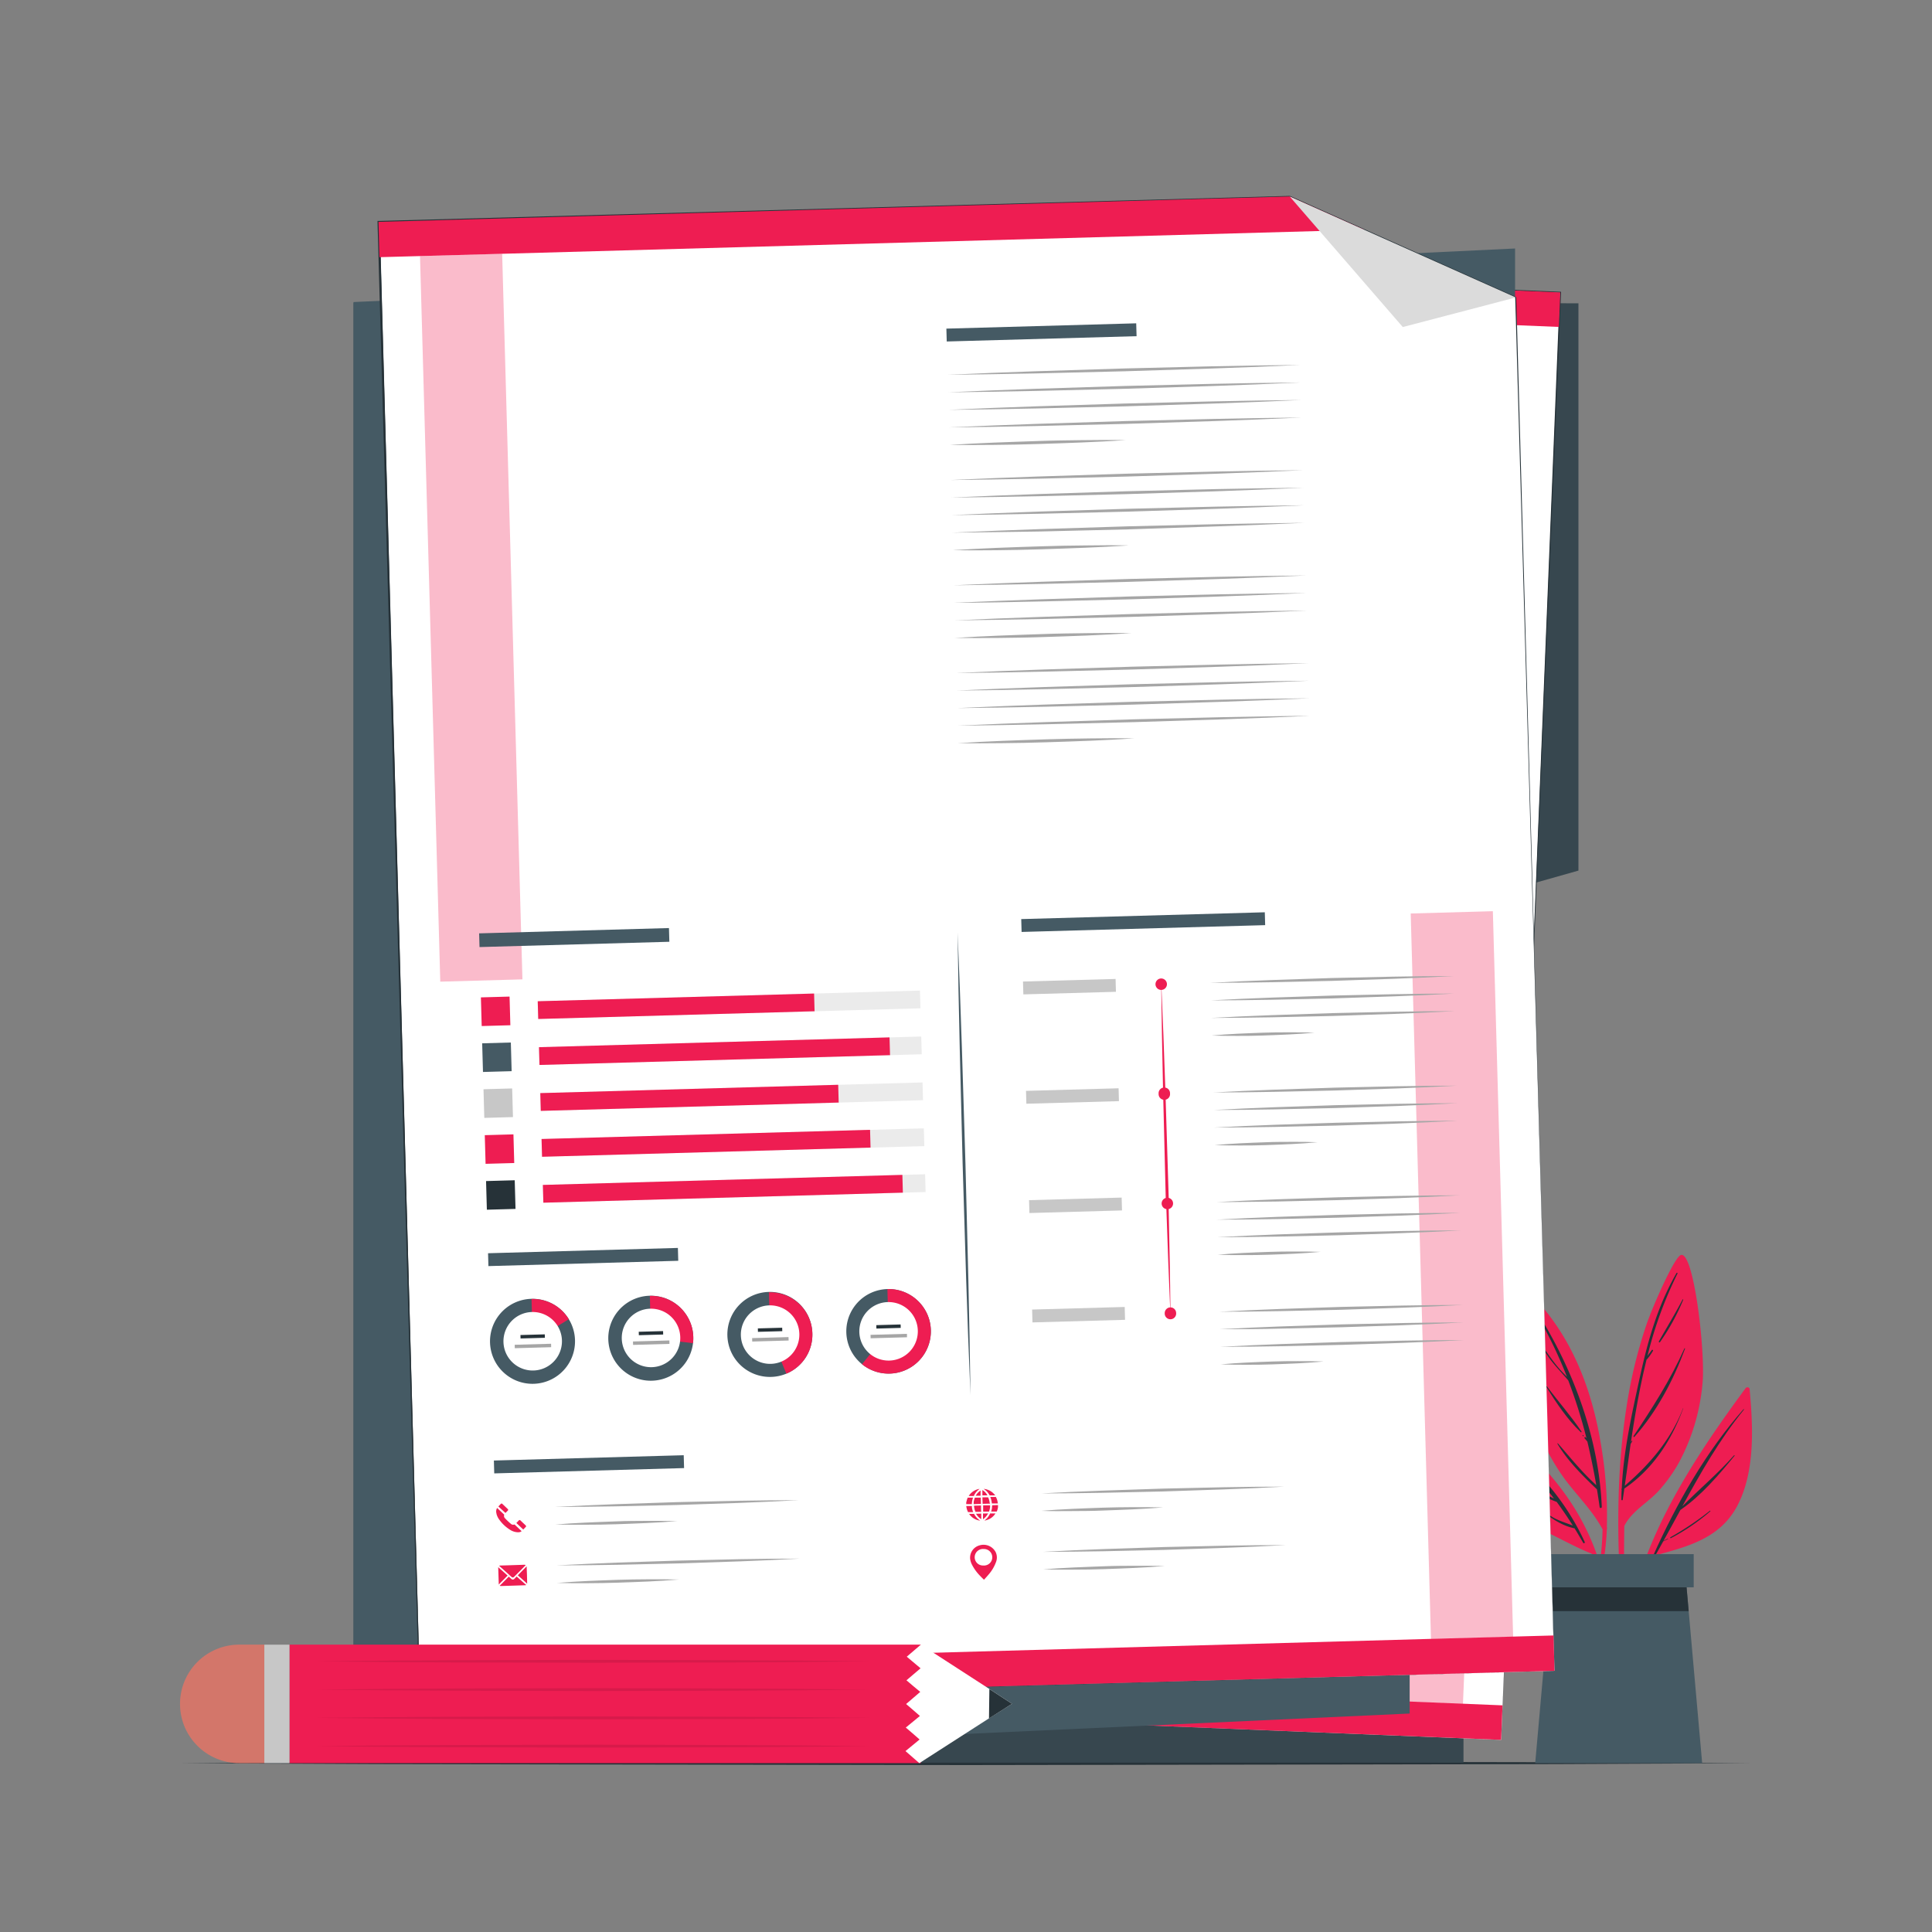 <svg xmlns="http://www.w3.org/2000/svg" viewBox="0 0 500 500"><rect x="0" y="0" width="500" height="500" fill="#808080" stroke="none"/><g id="freepik--Floor--inject-19"><polygon points="46.59 456.31 97.44 456.06 148.29 455.97 250 455.81 351.7 455.97 402.56 456.06 453.41 456.31 402.56 456.55 351.7 456.64 250 456.8 148.29 456.64 97.44 456.55 46.59 456.31" style="fill:#263238"></polygon></g><g id="freepik--Plant--inject-19"><path d="M451.76,359.26c-13.26,18-27.09,38.81-30.46,61.34,0,.34.51.45.58.11a133.79,133.79,0,0,1,5.87-18c8.72-2.39,17.28-4.37,21.86-13,4.67-8.9,4.08-20.5,3.19-30.19C452.74,358.94,452,358.91,451.76,359.26Z" style="fill:#EE1D52"></path><path d="M427.88,402.51c6-13.38,13.61-26.8,23.33-37.8.07-.07.17,0,.11.11-6.37,7.83-11.2,16.36-15.93,25,4.39-4.46,9.21-8.46,13.37-13.18.08-.1.21,0,.13.13-4.13,5-8.64,10.34-14,14-1.45,2.66-2.9,5.34-4.38,8,.36-.21.74-.39,1.11-.57.06,0,.12.07.06.1-.42.21-.82.42-1.24.6-.7,1.27-1.4,2.53-2.11,3.79C428.15,403,427.76,402.79,427.88,402.51Z" style="fill:#263238"></path><path d="M432.31,397.84A78.2,78.2,0,0,0,442.5,391c.08-.07.21,0,.12.13a53.59,53.59,0,0,1-10.16,6.92C432.3,398.18,432.15,397.93,432.31,397.84Z" style="fill:#263238"></path><path d="M419.77,417.25c0,.27.49.27.48,0,.07-7.42,0-14.87.12-22.33,1.9-3.83,6-5.95,8.81-9a39.77,39.77,0,0,0,5.3-7.36A53.07,53.07,0,0,0,440.61,358c.79-7.93-2.22-34.12-5.57-33.21-1.73.47-7.35,13.44-8.84,17.73a123.75,123.75,0,0,0-5.28,21.74C418.21,381.75,418.44,399.68,419.77,417.25Z" style="fill:#EE1D52"></path><path d="M419.71,385.25l0,0c.4-9.39,2.52-18.87,4.5-28,2.13-9.81,4.62-19,9.67-27.79.09-.16.33,0,.25.14a103,103,0,0,0-7.77,21.34c.34-.53.75-1,1.1-1.53.14-.2.46,0,.33.19a14.13,14.13,0,0,1-1.58,2.22.09.09,0,0,1-.07,0c-1.73,7-3,14.18-4.05,21.34l.24-.28c.05-.06.15,0,.11.08-.13.24-.28.48-.43.71-.53,3.63-1,7.26-1.53,10.85,6.46-5.53,12-12,15.09-20.06,0,0,.08,0,.06,0-3.05,8.33-7.85,15.73-15.26,20.78-.13,1-.27,1.93-.41,2.89,0,.21-.34.15-.34,0,0-.86,0-1.71.08-2.57A.19.19,0,0,1,419.71,385.25Z" style="fill:#263238"></path><path d="M422.76,371.65c4.94-7.38,9.55-14.54,13.17-22.69,0-.09.19,0,.16.07-3,8.1-7.31,16.3-13.09,22.81C422.89,372,422.66,371.8,422.76,371.65Z" style="fill:#263238"></path><path d="M429.32,347.14c2.05-3.62,4.21-7.14,6.13-10.83.06-.11.2,0,.16.09a56.8,56.8,0,0,1-6,10.93C429.5,347.51,429.2,347.35,429.32,347.14Z" style="fill:#263238"></path><path d="M428.52,348.72a0,0,0,0,1,0,.06A0,0,0,0,1,428.52,348.72Z" style="fill:#263238"></path><path d="M414.74,395.8A74.67,74.67,0,0,1,413,410.41c.08.53.15,1.06.23,1.6a69.84,69.84,0,0,0,2.62-16.29.52.52,0,0,0,0-.5v0a108.27,108.27,0,0,0-1.64-22.07c-2.3-13.64-7.32-26.72-16.83-36.94a.68.68,0,0,0-1.05.22c-3.83,9.75-2.49,21.39.77,31.13a57.14,57.14,0,0,0,7.54,14.78C407.94,386.91,412.09,390.79,414.74,395.8Z" style="fill:#EE1D52"></path><path d="M398.54,340.76c9,14.62,15.28,32,16,49.24,0,.3-.5.38-.55.07-.21-1.55-.45-3.09-.7-4.62h0c-3.73-3.57-7.56-7.34-10.23-11.8,0-.08.07-.17.13-.1,3.25,3.71,6.27,7.51,9.93,10.81q-1-5.73-2.31-11.28l-.71-.84c-.16-.18.1-.45.26-.27l.22.24a132.24,132.24,0,0,0-4.71-14.95c-2.3-2.74-4.86-5.11-6.53-8.4a.07.07,0,0,1,.12-.07c1.34,1.88,2.64,3.78,4.17,5.53.6.7,1.27,1.35,1.9,2A115.1,115.1,0,0,0,398.19,341,.2.2,0,0,1,398.54,340.76Z" style="fill:#263238"></path><path d="M400.36,358.8c2.91,3.92,6.23,7.66,8.94,11.71.08.11-.09.23-.19.14-3.48-3.26-6.42-7.72-8.94-11.74C400.09,358.78,400.28,358.68,400.36,358.8Z" style="fill:#263238"></path><path d="M409.71,371.42l.12.12c.09.09-.05.22-.13.13l-.13-.12A.1.1,0,0,1,409.71,371.42Z" style="fill:#263238"></path><path d="M384.42,368.87c.72,7.52,4.68,16.51,9.51,22.31a23.7,23.7,0,0,0,7.71,6c3.34,1.65,6.84,3.55,10.29,4.91a67.69,67.69,0,0,1,3.65,12.94l.33-1.15c-2.22-19-14.54-35.33-30.31-45.78A.77.77,0,0,0,384.42,368.87Z" style="fill:#EE1D52"></path><path d="M389.87,374.5c-.11-.1,0-.3.16-.21a64.54,64.54,0,0,1,20.09,24.76c.12.26-.24.49-.39.23q-1.1-1.92-2.24-3.76h0c-3.6-.68-7-3.21-9.68-5.61-.07-.07,0-.17.11-.11a22.21,22.21,0,0,0,4.55,3.2c1.47.74,3.05,1.21,4.57,1.81-1.33-2.12-2.72-4.15-4.17-6.12A41.76,41.76,0,0,1,392,382.61c-.1-.07,0-.24.1-.17a106.88,106.88,0,0,0,10.06,5.37,90.91,90.91,0,0,0-7.1-8.27c-1.22-.65-2.46-1.3-3.65-2a.1.1,0,0,1,.08-.18,13.42,13.42,0,0,1,2.8,1.37C392.9,377.3,391.44,375.88,389.87,374.5Z" style="fill:#263238"></path><path d="M390.2,381.08a3.72,3.72,0,0,1,.61.43c.06.05,0,.12-.08.1a3.94,3.94,0,0,1-.63-.36C390,381.18,390.09,381,390.2,381.08Z" style="fill:#263238"></path><polygon points="440.52 456.31 397.31 456.31 400.8 416.96 401.56 408.28 436.26 408.28 437.03 416.96 440.52 456.31" style="fill:#455a64"></polygon><polygon points="437.03 416.96 400.8 416.96 401.56 408.28 436.26 408.28 437.03 416.96" style="fill:#263238"></polygon><rect x="399.5" y="402.21" width="38.83" height="8.59" style="fill:#455a64"></rect></g><g id="freepik--Folder--inject-19"><rect x="91.51" y="78.32" width="287.24" height="377.85" style="fill:#37474f"></rect><polygon points="408.5 225.31 408.5 78.49 378.75 78.46 378.75 233.72 408.5 225.31" style="fill:#37474f"></polygon><rect x="108.93" y="69.63" width="287.36" height="374.92" transform="translate(10.69 -10.08) rotate(2.34)" style="fill:#fff"></rect><path d="M388.54,450.25l-287.13-11.6h-.11v-.1L116.45,63.92v-.24h.24L403.82,75.51H404v.14Zm0,0L403.68,75.64l.13.14L116.68,64.17l.25-.23L101.52,438.55l-.1-.11Z" style="fill:#263238"></path><rect x="101.47" y="435.46" width="287.36" height="8.94" transform="translate(18.13 -9.63) rotate(2.34)" style="fill:#EE1D52"></rect><rect x="122.83" y="73.63" width="20.8" height="183.75" transform="translate(6.86 -5.29) rotate(2.34)" style="fill:#EE1D52;opacity:0.3"></rect><rect x="361.59" y="256.88" width="20.8" height="183.75" transform="translate(14.53 -14.87) rotate(2.34)" style="fill:#EE1D52;opacity:0.3"></rect><rect x="116.39" y="69.79" width="287.36" height="8.94" transform="translate(3.24 -10.54) rotate(2.34)" style="fill:#EE1D52"></rect><rect x="133.51" y="98.53" width="109.01" height="136.79" transform="translate(6.96 -7.52) rotate(2.34)" style="fill:#dbdbdb"></rect><rect x="258.16" y="101.74" width="48.07" height="3.26" transform="translate(4.45 -11.42) rotate(2.34)" style="fill:#455a64"></rect><rect x="129.65" y="246.34" width="48.07" height="3.47" transform="translate(10.24 -6.06) rotate(2.34)" style="fill:#455a64"></rect><rect x="124.22" y="379.73" width="48.07" height="3.26" transform="translate(15.67 -5.73) rotate(2.34)" style="fill:#455a64"></rect><rect x="126.36" y="327.28" width="48.07" height="3.26" transform="translate(13.53 -5.86) rotate(2.34)" style="fill:#455a64"></rect><path d="M257.77,112.41c7.44.16,14.88.39,22.32.64l22.32.82,22.31,1c7.44.36,14.87.73,22.3,1.18-7.44-.15-14.88-.38-22.32-.63l-22.32-.83-22.31-1C272.64,113.24,265.2,112.87,257.77,112.41Z" style="fill:#a6a6a6"></path><path d="M257.59,116.85c7.44.16,14.88.39,22.32.64l22.32.82,22.31,1c7.44.36,14.87.73,22.3,1.18-7.44-.15-14.88-.38-22.32-.63L302.2,119l-22.31-1C272.45,117.68,265,117.3,257.59,116.85Z" style="fill:#a6a6a6"></path><path d="M257.41,121.29c7.44.16,14.88.39,22.32.64l22.32.82,22.31,1c7.43.36,14.87.73,22.3,1.18-7.44-.15-14.88-.39-22.32-.63L302,123.47l-22.31-1C272.27,122.12,264.84,121.74,257.41,121.29Z" style="fill:#a6a6a6"></path><path d="M257.23,125.73c7.44.16,14.88.39,22.32.64l22.32.82,22.31,1c7.43.36,14.87.73,22.3,1.18-7.44-.15-14.88-.39-22.32-.63l-22.32-.83-22.31-1C272.09,126.56,264.66,126.18,257.23,125.73Z" style="fill:#a6a6a6"></path><path d="M257,130.17c3.73,0,7.45.09,11.17.18s7.44.25,11.16.37,7.44.33,11.16.54,7.43.43,11.14.73c-3.72,0-7.45-.08-11.17-.18s-7.44-.25-11.16-.37-7.43-.33-11.15-.54S260.76,130.47,257,130.17Z" style="fill:#a6a6a6"></path><path d="M256.68,139.05c7.45.15,14.89.39,22.33.63l22.31.83,22.31,1c7.44.36,14.87.74,22.31,1.19-7.45-.15-14.89-.39-22.33-.63l-22.32-.83-22.31-1C271.55,139.87,264.11,139.5,256.68,139.05Z" style="fill:#a6a6a6"></path><path d="M256.5,143.49c7.45.15,14.89.39,22.33.63l22.31.83,22.31,1c7.44.36,14.87.74,22.31,1.19-7.45-.15-14.89-.39-22.33-.63l-22.32-.83-22.31-1C271.37,144.31,263.93,143.94,256.5,143.49Z" style="fill:#a6a6a6"></path><path d="M256.32,147.93c7.44.15,14.88.39,22.33.63l22.31.83,22.31,1c7.44.36,14.87.74,22.3,1.19-7.44-.15-14.88-.39-22.32-.63l-22.32-.83-22.31-1C271.19,148.75,263.75,148.38,256.32,147.93Z" style="fill:#a6a6a6"></path><path d="M256.14,152.37c7.44.15,14.88.39,22.32.63l22.32.83,22.31,1c7.44.36,14.87.74,22.3,1.19-7.44-.16-14.88-.39-22.32-.63l-22.32-.83-22.31-1C271,153.19,263.57,152.82,256.14,152.37Z" style="fill:#a6a6a6"></path><path d="M256,156.81c3.72,0,7.45.08,11.17.18s7.44.25,11.16.37,7.43.33,11.15.54,7.43.43,11.15.73c-3.73,0-7.45-.09-11.17-.18s-7.44-.25-11.16-.37-7.44-.33-11.16-.54S259.67,157.11,256,156.81Z" style="fill:#a6a6a6"></path><path d="M255.6,165.69c7.44.15,14.88.38,22.32.63l22.32.83,22.31,1c7.43.36,14.87.73,22.3,1.19-7.44-.16-14.88-.39-22.32-.64l-22.32-.82-22.31-1C270.46,166.51,263,166.14,255.6,165.69Z" style="fill:#a6a6a6"></path><path d="M255.42,170.12c7.44.16,14.88.39,22.32.64l22.32.83,22.31,1c7.43.36,14.87.73,22.3,1.19-7.44-.16-14.89-.39-22.33-.64L300,172.3l-22.31-1C270.28,171,262.85,170.58,255.42,170.12Z" style="fill:#a6a6a6"></path><path d="M255.23,174.56c7.45.16,14.89.39,22.33.64l22.32.83,22.31,1c7.43.36,14.87.73,22.3,1.18-7.45-.15-14.89-.38-22.33-.63l-22.31-.83-22.31-1C270.1,175.39,262.67,175,255.23,174.56Z" style="fill:#a6a6a6"></path><path d="M255.05,179c3.73,0,7.45.09,11.17.18s7.44.25,11.16.37,7.44.33,11.15.54,7.44.43,11.15.73c-3.73,0-7.45-.08-11.17-.17s-7.44-.25-11.16-.38-7.44-.32-11.15-.54S258.77,179.3,255.05,179Z" style="fill:#a6a6a6"></path><path d="M254.69,187.88c7.44.16,14.89.39,22.33.64l22.31.82,22.31,1c7.44.36,14.87.73,22.3,1.18-7.44-.15-14.88-.39-22.32-.63l-22.32-.83-22.31-1C269.56,188.71,262.12,188.33,254.69,187.88Z" style="fill:#a6a6a6"></path><path d="M254.51,192.32c7.44.16,14.88.39,22.32.64l22.32.82,22.31,1c7.44.36,14.87.73,22.3,1.18-7.44-.15-14.88-.39-22.32-.63l-22.32-.83-22.31-1C269.38,193.15,261.94,192.77,254.51,192.32Z" style="fill:#a6a6a6"></path><path d="M254.33,196.76c7.44.16,14.88.39,22.32.64l22.32.82,22.31,1c7.44.37,14.87.74,22.3,1.19-7.44-.15-14.88-.39-22.32-.63l-22.32-.83-22.31-1C269.2,197.59,261.76,197.21,254.33,196.76Z" style="fill:#a6a6a6"></path><path d="M254.15,201.2c7.44.16,14.88.39,22.32.64l22.32.82,22.31,1c7.43.37,14.87.74,22.3,1.19-7.44-.15-14.88-.39-22.32-.63l-22.32-.83-22.31-1C269,202,261.58,201.65,254.15,201.2Z" style="fill:#a6a6a6"></path><path d="M254,205.64c3.72,0,7.44.09,11.16.18s7.44.25,11.16.37,7.44.33,11.16.54,7.43.43,11.14.73c-3.72,0-7.44-.08-11.16-.18s-7.44-.25-11.16-.37-7.44-.33-11.16-.54S257.68,205.94,254,205.64Z" style="fill:#a6a6a6"></path><rect x="143.22" y="265.5" width="96.8" height="4.49" transform="translate(11.07 -7.59) rotate(2.34)" style="fill:#ebebeb"></rect><rect x="143.24" y="264.95" width="69.98" height="4.49" transform="matrix(1, 0.04, -0.04, 1, 11.04, -7.04)" style="fill:#EE1D52"></rect><rect x="142.75" y="277.12" width="96.8" height="4.49" transform="translate(11.54 -7.56) rotate(2.34)" style="fill:#ebebeb"></rect><rect x="142.75" y="276.96" width="88.77" height="4.49" transform="translate(11.53 -7.39) rotate(2.34)" style="fill:#EE1D52"></rect><rect x="142.28" y="288.74" width="96.8" height="4.49" transform="translate(12.02 -7.53) rotate(2.34)" style="fill:#ebebeb"></rect><rect x="142.29" y="288.3" width="75.44" height="4.49" transform="translate(11.99 -7.09) rotate(2.34)" style="fill:#EE1D52"></rect><rect x="141.8" y="300.35" width="96.8" height="4.49" transform="translate(12.49 -7.5) rotate(2.34)" style="fill:#ebebeb"></rect><rect x="141.81" y="300.08" width="83.19" height="4.49" transform="translate(12.47 -7.22) rotate(2.34)" style="fill:#EE1D52"></rect><rect x="141.33" y="311.97" width="96.8" height="4.49" transform="translate(12.96 -7.47) rotate(2.34)" style="fill:#ebebeb"></rect><rect x="141.33" y="311.85" width="91.04" height="4.49" transform="translate(12.96 -7.35) rotate(2.34)" style="fill:#EE1D52"></rect><rect x="128.93" y="261.71" width="7.26" height="7.26" transform="matrix(1, 0.04, -0.04, 1, 10.92, -5.18)" style="fill:#EE1D52"></rect><rect x="128.46" y="273.33" width="7.26" height="7.26" transform="translate(11.4 -5.15) rotate(2.34)" style="fill:#455a64"></rect><rect x="127.98" y="284.95" width="7.26" height="7.26" transform="matrix(1, 0.04, -0.04, 1, 11.87, -5.12)" style="fill:#c7c7c7"></rect><rect x="127.51" y="296.56" width="7.26" height="7.26" transform="translate(12.34 -5.09) rotate(2.34)" style="fill:#EE1D52"></rect><rect x="127.04" y="308.18" width="7.26" height="7.26" transform="translate(12.81 -5.07) rotate(2.34)" style="fill:#263238"></rect><rect x="266.8" y="252.43" width="61.68" height="3.26" transform="translate(10.6 -11.92) rotate(2.34)" style="fill:#455a64"></rect><rect x="266.17" y="267.45" width="23.45" height="3.26" transform="translate(11.2 -11.1) rotate(2.34)" style="fill:#c7c7c7"></rect><rect x="265.04" y="295.12" width="23.45" height="3.26" transform="translate(12.32 -11.03) rotate(2.34)" style="fill:#c7c7c7"></rect><rect x="263.92" y="322.78" width="23.45" height="3.26" transform="translate(13.45 -10.96) rotate(2.34)" style="fill:#c7c7c7"></rect><rect x="262.79" y="350.44" width="23.45" height="3.26" transform="translate(14.58 -10.9) rotate(2.34)" style="fill:#c7c7c7"></rect><path d="M313.5,270.53c5.14.06,10.28.2,15.42.36l15.42.54,15.41.71c5.14.27,10.27.55,15.41.91-5.15-.06-10.29-.2-15.43-.35l-15.42-.55-15.41-.71C323.77,271.17,318.63,270.89,313.5,270.53Z" style="fill:#a6a6a6"></path><path d="M313.32,275c5.14.06,10.28.2,15.42.36l15.42.54,15.41.71c5.14.27,10.27.55,15.41.91-5.15-.06-10.29-.2-15.43-.35l-15.42-.55-15.41-.71C323.58,275.61,318.45,275.33,313.32,275Z" style="fill:#a6a6a6"></path><path d="M313.14,279.41c5.14.06,10.28.2,15.42.36l15.42.54,15.41.71c5.14.27,10.27.55,15.41.91-5.15-.06-10.29-.2-15.43-.35L344,281l-15.41-.71C323.4,280.05,318.27,279.77,313.14,279.41Z" style="fill:#a6a6a6"></path><path d="M313,283.85c2.18-.06,4.35,0,6.53,0s4.34.12,6.51.18,4.34.21,6.51.35,4.34.31,6.5.54c-2.17.07-4.35,0-6.52,0s-4.34-.13-6.52-.19-4.34-.2-6.5-.35S315.12,284.09,313,283.85Z" style="fill:#a6a6a6"></path><path d="M312.37,298.27c5.14.07,10.28.21,15.42.36l15.42.54,15.41.71c5.14.27,10.27.55,15.41.91-5.15-.06-10.29-.2-15.43-.35l-15.42-.55-15.41-.71C322.63,298.91,317.5,298.63,312.37,298.27Z" style="fill:#a6a6a6"></path><path d="M312.19,302.71c5.14.06,10.28.21,15.42.36l15.42.54,15.41.71c5.14.27,10.27.55,15.4.91-5.14-.06-10.28-.2-15.42-.35L343,304.33l-15.41-.71C322.45,303.35,317.32,303.07,312.19,302.71Z" style="fill:#a6a6a6"></path><path d="M312,307.15c5.15.06,10.29.2,15.43.36l15.42.54,15.41.71c5.14.27,10.27.55,15.4.91-5.14-.06-10.28-.2-15.42-.35l-15.42-.55-15.41-.71C322.27,307.79,317.14,307.51,312,307.15Z" style="fill:#a6a6a6"></path><path d="M311.82,311.59c2.18-.06,4.35,0,6.53,0s4.34.13,6.51.18,4.34.21,6.51.35,4.34.31,6.5.55c-2.18.06-4.35,0-6.52,0s-4.35-.13-6.52-.19-4.34-.2-6.51-.35S314,311.83,311.82,311.59Z" style="fill:#a6a6a6"></path><path d="M311.23,326c5.15.06,10.29.2,15.43.35l15.42.54,15.41.71c5.14.27,10.27.55,15.4.91-5.14-.06-10.28-.2-15.42-.35l-15.42-.55-15.41-.71C321.5,326.65,316.37,326.37,311.23,326Z" style="fill:#a6a6a6"></path><path d="M311.05,330.45c5.15.07,10.29.21,15.43.36l15.42.54,15.41.71c5.14.27,10.27.55,15.4.91-5.14-.06-10.28-.2-15.42-.35l-15.42-.55-15.41-.71C321.32,331.09,316.19,330.81,311.05,330.45Z" style="fill:#a6a6a6"></path><path d="M310.87,334.89c5.15.07,10.29.21,15.43.36l15.42.54,15.41.71c5.13.27,10.27.55,15.4.91-5.14-.06-10.28-.2-15.42-.35l-15.42-.55-15.41-.71C321.14,335.53,316,335.25,310.87,334.89Z" style="fill:#a6a6a6"></path><path d="M310.69,339.33c2.18-.06,4.35,0,6.52,0s4.35.13,6.52.19,4.34.2,6.51.34,4.33.31,6.5.55c-2.18.06-4.35,0-6.52,0s-4.35-.13-6.52-.19-4.34-.2-6.51-.35S312.86,339.57,310.69,339.33Z" style="fill:#a6a6a6"></path><path d="M310.1,353.76c5.15.06,10.29.2,15.43.35l15.42.54,15.41.72c5.13.26,10.27.54,15.4.9-5.14-.06-10.28-.2-15.42-.35l-15.42-.55-15.41-.71C320.37,354.39,315.24,354.11,310.1,353.76Z" style="fill:#a6a6a6"></path><path d="M309.92,358.2c5.15.06,10.29.2,15.43.35l15.42.54,15.41.72c5.13.26,10.27.54,15.4.9-5.14-.06-10.28-.2-15.42-.35l-15.42-.55-15.41-.71C320.19,358.83,315.05,358.55,309.92,358.2Z" style="fill:#a6a6a6"></path><path d="M309.74,362.64c5.15.06,10.29.2,15.43.35l15.42.54,15.41.71c5.13.27,10.27.55,15.4.91-5.14-.06-10.29-.2-15.43-.35l-15.41-.55-15.42-.71C320,363.27,314.87,363,309.74,362.64Z" style="fill:#a6a6a6"></path><path d="M309.56,367.07c2.18-.06,4.35,0,6.52,0s4.35.13,6.52.19,4.34.2,6.51.34,4.33.31,6.5.55c-2.18.06-4.35,0-6.53,0s-4.34-.12-6.51-.18-4.34-.21-6.51-.35S311.72,367.31,309.56,367.07Z" style="fill:#a6a6a6"></path><polygon points="301.19 268.92 300.81 282.94 300.34 296.95 299.29 324.97 299.13 326.69 298.45 340.7 297.69 354.7 298.08 340.68 298.55 326.67 298.53 324.94 299.76 296.93 300.44 282.92 301.19 268.92" style="fill:#EE1D52"></polygon><path d="M302.59,270.09a1.43,1.43,0,0,1-1.5,1.38,1.44,1.44,0,1,1,1.5-1.38Z" style="fill:#EE1D52"></path><path d="M301.46,297.83a1.44,1.44,0,0,1-1.5,1.39,1.46,1.46,0,0,1-1.39-1.51,1.45,1.45,0,0,1,2.89.12Z" style="fill:#EE1D52"></path><path d="M300.33,325.57a1.45,1.45,0,1,1-1.39-1.5A1.45,1.45,0,0,1,300.33,325.57Z" style="fill:#EE1D52"></path><path d="M299.2,353.31a1.45,1.45,0,1,1-1.39-1.5A1.45,1.45,0,0,1,299.2,353.31Z" style="fill:#EE1D52"></path><path d="M146.91,349.73a10.69,10.69,0,1,1-1.19-5.38A10.71,10.71,0,0,1,146.91,349.73Z" style="fill:#455a64"></path><path d="M145.72,344.35l-9.5,4.94.43-10.7A10.73,10.73,0,0,1,145.72,344.35Z" style="fill:#EE1D52"></path><path d="M143.62,349.59a7.41,7.41,0,1,1-7.1-7.7A7.41,7.41,0,0,1,143.62,349.59Z" style="fill:#fff"></path><rect x="133.19" y="347.65" width="6.16" height="0.87" transform="translate(14.29 -5.26) rotate(2.34)" style="fill:#263238"></rect><rect x="131.56" y="350.06" width="9.22" height="0.87" transform="translate(14.4 -5.26) rotate(2.34)" style="fill:#a6a6a6"></rect><path d="M176.84,351a10.07,10.07,0,0,1-.18,1.56,10.74,10.74,0,1,1,.18-1.56Z" style="fill:#455a64"></path><path d="M176.84,351a10.07,10.07,0,0,1-.18,1.56l-10.51-2,.43-10.69A10.68,10.68,0,0,1,176.84,351Z" style="fill:#EE1D52"></path><path d="M173.54,350.81a7.4,7.4,0,1,1-7.09-7.7A7.4,7.4,0,0,1,173.54,350.81Z" style="fill:#fff"></path><rect x="163.11" y="348.87" width="6.16" height="0.87" transform="translate(14.37 -6.48) rotate(2.34)" style="fill:#263238"></rect><rect x="161.49" y="351.28" width="9.22" height="0.87" transform="translate(14.48 -6.48) rotate(2.34)" style="fill:#a6a6a6"></rect><path d="M207,352.18a10.71,10.71,0,1,1-1.2-5.38A10.7,10.7,0,0,1,207,352.18Z" style="fill:#455a64"></path><path d="M207,352.18a10.7,10.7,0,0,1-7.27,9.7l-3.43-10.14.44-10.7a10.71,10.71,0,0,1,9.06,5.76A10.6,10.6,0,0,1,207,352.18Z" style="fill:#EE1D52"></path><path d="M203.68,352a7.4,7.4,0,1,1-7.1-7.7A7.41,7.41,0,0,1,203.68,352Z" style="fill:#fff"></path><rect x="193.25" y="350.1" width="6.16" height="0.87" transform="matrix(1, 0.04, -0.04, 1, 14.44, -7.71)" style="fill:#263238"></rect><rect x="191.63" y="352.51" width="9.22" height="0.87" transform="translate(14.55 -7.7) rotate(2.34)" style="fill:#a6a6a6"></rect><path d="M237,353.4a10.7,10.7,0,1,1-1.2-5.38A10.62,10.62,0,0,1,237,353.4Z" style="fill:#455a64"></path><path d="M237,353.4a10.7,10.7,0,0,1-18,7.41l7.28-7.85.43-10.69A10.7,10.7,0,0,1,237,353.4Z" style="fill:#EE1D52"></path><path d="M233.65,353.26a7.4,7.4,0,1,1-7.09-7.69A7.4,7.4,0,0,1,233.65,353.26Z" style="fill:#fff"></path><rect x="223.22" y="351.32" width="6.16" height="0.87" transform="translate(14.52 -8.93) rotate(2.34)" style="fill:#263238"></rect><rect x="221.6" y="353.74" width="9.22" height="0.87" transform="translate(14.63 -8.93) rotate(2.34)" style="fill:#a6a6a6"></rect><polygon points="250.61 253.47 250.19 268.11 249.69 282.74 248.58 312 247.31 341.25 246.61 355.88 245.84 370.5 246.25 355.86 246.75 341.23 247.86 311.97 249.14 282.71 249.84 268.09 250.61 253.47" style="fill:#455a64"></polygon><g id="freepik--IaQ7Yo--inject-19"><path d="M130.17,397.05a1,1,0,0,1-.48.21l-.23,0-.4,0-.41-.08a4.13,4.13,0,0,1-1.44-.71,9.59,9.59,0,0,1-2.52-2.75,4.13,4.13,0,0,1-.58-1.48c0-.14,0-.28,0-.42v-.39c0-.12.06-.25.11-.37a3.69,3.69,0,0,1,.18-.33l.06.06,1.6,1.73a.09.09,0,0,1,0,.11.82.82,0,0,0,.15.81,16.44,16.44,0,0,0,1.44,1.57.84.84,0,0,0,.8.21s.06,0,.09,0l1.62,1.76S130.16,397,130.17,397.05Z" style="fill:#EE1D52"></path><path d="M131.18,396.12l-.61.56,0,0-1.64-1.78.14-.11.52-.48a.27.27,0,0,1,.43,0l1.22,1.32A.27.27,0,0,1,131.18,396.12Z" style="fill:#EE1D52"></path><path d="M127,391.59l-.68.6-1.61-1.75,0,0,.62-.57a.27.27,0,0,1,.42,0l1.23,1.34A.26.26,0,0,1,127,391.59Z" style="fill:#EE1D52"></path></g><g id="freepik--TEfYE6--inject-19"><path d="M130.56,405.71l-.19.16-3,2.6a.44.44,0,0,1-.66,0l-2.8-2.88-.11-.11a.44.44,0,0,1,.25-.06l2,.07,4.12.16A.61.61,0,0,1,130.56,405.71Z" style="fill:#EE1D52"></path><path d="M130.34,410.75l-.24,0-2.37-.09-3.79-.13a.73.73,0,0,1-.31-.09l2.45-2.15.44.44.19.19a.5.5,0,0,0,.72,0l.66-.58,2.25,2.32Z" style="fill:#EE1D52"></path><path d="M125.81,408l-2.39,2.12s0-.07,0-.11l.15-4.16a.44.44,0,0,1,0-.13Z" style="fill:#EE1D52"></path><path d="M130.61,410.42l-.83-.85-1.34-1.38-.06,0c.8-.72,1.61-1.41,2.39-2.12C130.8,406.11,130.65,410.31,130.61,410.42Z" style="fill:#EE1D52"></path></g><g id="freepik--aiZGp2--inject-19"><path d="M244.71,396.42a5.38,5.38,0,0,0-.43,1.63h0l-1.42-.06h0v0s0-.08,0-.11a5.41,5.41,0,0,1,.12-.58,4.79,4.79,0,0,1,.36-.88s0,0,0,0l1.33.05Z" style="fill:#EE1D52"></path><path d="M244.52,400.09h0l-1.31,0a.05.05,0,0,1,0,0,4.65,4.65,0,0,1-.29-1,4.38,4.38,0,0,1,0-.52h0v0h0l1.41.06s0,0,0,0,0,.23,0,.35a3.57,3.57,0,0,0,.07.56,5.28,5.28,0,0,0,.16.66Z" style="fill:#EE1D52"></path><path d="M250.14,400.75l0,0a4.4,4.4,0,0,1-1,1,3.86,3.86,0,0,1-.65.37,3.41,3.41,0,0,1-.68.23,3.78,3.78,0,0,1-.57.1h-.09l0,0,0,0a4.28,4.28,0,0,0,1.1-1,4.7,4.7,0,0,0,.46-.7l0,0,1.34.06Z" style="fill:#EE1D52"></path><path d="M248.9,398.23l-1.89-.07.07-1.65h0l1.45.06s0,0,0,0a4.72,4.72,0,0,1,.26,1,4.57,4.57,0,0,1,0,.52Z" style="fill:#EE1D52"></path><path d="M248.87,398.67a.49.49,0,0,0,0,.12,2.51,2.51,0,0,0,0,.27c0,.13,0,.25-.08.38a4.65,4.65,0,0,1-.28.79s0,0,0,0l-1.48-.06h0l.06-1.59Z" style="fill:#EE1D52"></path><path d="M246.66,396.5l-.07,1.65-1.84-.07s0-.08,0-.13,0-.18.05-.27a2.71,2.71,0,0,1,.09-.41,3.66,3.66,0,0,1,.3-.8s0,0,0,0l1.4.05Z" style="fill:#EE1D52"></path><path d="M246.57,398.6l-.06,1.55v0h0l-1.44-.06s0,0,0,0a4,4,0,0,1-.22-.84c0-.15,0-.3,0-.44s0-.2,0-.3h0l1.8.08S246.57,398.58,246.57,398.6Z" style="fill:#EE1D52"></path><path d="M250.89,398.33l-1.54-.07a5.33,5.33,0,0,0-.29-1.67h0l1.42.06,0,0a4.36,4.36,0,0,1,.31,1.05,3.68,3.68,0,0,1,0,.58Z" style="fill:#EE1D52"></path><path d="M250.88,398.74a.45.45,0,0,0,0,.11c0,.14,0,.28-.07.41a4.18,4.18,0,0,1-.32.92l-.07.14h0l-1.41-.06h0l.06-.14a6.29,6.29,0,0,0,.22-.74,5.43,5.43,0,0,0,.09-.56c0-.05,0-.09,0-.13s0,0,0,0h0Z" style="fill:#EE1D52"></path><path d="M250.28,396.22h0l-1.35-.06s0,0,0,0a5.1,5.1,0,0,0-.63-1,3.86,3.86,0,0,0-.5-.49l-.27-.22h0v0a3.8,3.8,0,0,1,1.35.46A4,4,0,0,1,250.28,396.22Z" style="fill:#EE1D52"></path><path d="M246.15,402.38h0a3.34,3.34,0,0,1-.43-.1,4,4,0,0,1-.77-.32,4.28,4.28,0,0,1-.78-.56,3.64,3.64,0,0,1-.46-.5,4,4,0,0,1-.28-.43h0l1.26.05s0,0,0,0a4.46,4.46,0,0,0,.43.77,4.67,4.67,0,0,0,1,1.07Z" style="fill:#EE1D52"></path><path d="M246.46,394.37l-.19.13a4.08,4.08,0,0,0-.63.54,4.41,4.41,0,0,0-.68.88l0,.07h-.09l-1.23-.05a4,4,0,0,1,2.84-1.61v0Z" style="fill:#EE1D52"></path><path d="M248.23,400.67a4.26,4.26,0,0,1-.65.82,4.55,4.55,0,0,1-.74.57l.06-1.44Z" style="fill:#EE1D52"></path><path d="M246.49,400.6l-.06,1.42a4.12,4.12,0,0,1-1.22-1.47Z" style="fill:#EE1D52"></path><path d="M248.38,396.14l-1.28-.05.05-1.35a3.8,3.8,0,0,1,.7.63A4.76,4.76,0,0,1,248.38,396.14Z" style="fill:#EE1D52"></path><path d="M246.73,394.76l-.06,1.32-1.22-.05A3.79,3.79,0,0,1,246.73,394.76Z" style="fill:#EE1D52"></path></g><g id="freepik--uGJA8C--inject-19"><path d="M249.48,410.59a3.46,3.46,0,0,0-3.93-2,3.24,3.24,0,0,0-2.64,3.32,4.39,4.39,0,0,0,.4,1.51,11.28,11.28,0,0,0,1.82,2.89c.3.36.61.7.92,1.06l.11-.09c.44-.43.89-.85,1.31-1.29a10.2,10.2,0,0,0,1.91-2.81A3.28,3.28,0,0,0,249.48,410.59Zm-1.09,1.22a2.1,2.1,0,1,1-1.89-2.22A2.09,2.09,0,0,1,248.39,411.81Z" style="fill:#EE1D52"></path></g><path d="M139,391.53c5.15.06,10.29.2,15.43.35l15.42.54,15.41.72c5.13.26,10.27.54,15.4.9-5.14-.06-10.29-.2-15.43-.35l-15.41-.55-15.42-.71C149.22,392.16,144.08,391.88,139,391.53Z" style="fill:#a6a6a6"></path><path d="M138.77,396c2.58-.05,5.15,0,7.72,0s5.14.16,7.71.24,5.14.23,7.7.39,5.14.34,7.7.59c-2.58,0-5.15,0-7.72,0s-5.14-.16-7.71-.24-5.14-.23-7.7-.39S141.33,396.22,138.77,396Z" style="fill:#a6a6a6"></path><path d="M138.35,406.31c5.14.06,10.28.2,15.42.36l15.42.54,15.41.71c5.14.27,10.28.55,15.41.91-5.15-.06-10.29-.2-15.43-.35l-15.42-.55-15.41-.71C148.62,407,143.48,406.67,138.35,406.31Z" style="fill:#a6a6a6"></path><path d="M138.17,410.75c2.57,0,5.14,0,7.72,0s5.14.16,7.71.23,5.13.24,7.7.4,5.13.33,7.7.59c-2.58,0-5.15,0-7.72,0s-5.14-.15-7.71-.23-5.14-.23-7.71-.4S140.73,411,138.17,410.75Z" style="fill:#a6a6a6"></path><path d="M261.92,396.54c5.15.06,10.29.2,15.43.36l15.42.54,15.41.71c5.13.27,10.27.55,15.4.91-5.14-.06-10.28-.2-15.43-.35l-15.41-.55-15.41-.71C272.19,397.18,267.05,396.9,261.92,396.54Z" style="fill:#a6a6a6"></path><path d="M261.74,401c2.58,0,5.15,0,7.72,0s5.14.16,7.71.23,5.14.24,7.7.4,5.14.33,7.7.59c-2.58,0-5.15,0-7.72,0s-5.14-.15-7.71-.23-5.14-.23-7.7-.4S264.3,401.24,261.74,401Z" style="fill:#a6a6a6"></path><path d="M261.32,411.33c5.14.06,10.28.2,15.42.35l15.42.55,15.41.71c5.14.26,10.28.54,15.41.9-5.15-.06-10.29-.2-15.43-.35l-15.42-.55-15.41-.71C271.59,412,266.45,411.69,261.32,411.33Z" style="fill:#a6a6a6"></path><path d="M261.14,415.77c2.57,0,5.14,0,7.72,0s5.14.15,7.71.23,5.13.23,7.7.39,5.13.34,7.7.59c-2.58.05-5.15,0-7.72,0s-5.14-.16-7.71-.23-5.14-.24-7.71-.4S263.7,416,261.14,415.77Z" style="fill:#a6a6a6"></path><polygon points="91.5 456.02 91.5 78.17 364.82 65.61 364.82 443.46 91.5 456.02" style="fill:#455a64"></polygon><polygon points="392.1 211.13 392.1 64.31 364.82 65.61 364.82 220.87 392.1 211.13" style="fill:#455a64"></polygon></g><g id="freepik--Document--inject-19"><polygon points="402.3 432.4 108.73 440.58 108.62 440.58 108.62 440.47 108.37 431.44 98.2 66.56 97.96 57.67 97.95 57.42 98.19 57.41 333.78 50.85 334.12 51 353.06 59.46 392.27 76.97 402.04 423.26 402.05 423.26 402.3 432.4" style="fill:#fff"></polygon><path d="M402.3,432.4l-293.68,8.29h-.11v-.12L97.7,57.43v-.25h.24L333.78,50.7h.06l58.48,26.14.08,0V77L402,423.26h0Zm0,0-.25-9.14h0L392.14,77l.08.12L333.72,51h.06L98,57.67l.24-.26,10.53,383.17-.11-.11Z" style="fill:#263238"></path><path d="M98,57.42v.25l.23-.26Zm10.67,383.05v.11h.11Zm-.14-9-10-364.89-.24-8.89H98l.24,8.89,10.17,364.88.25,9h.11ZM333.78,50.85,98.19,57.41v.25L334.12,51Zm68.27,372.41h0l.26,9.14ZM108.73,440.47v.11L402.3,432.4Z" style="fill:#263238"></path><polygon points="402.3 432.4 108.73 440.58 108.62 440.58 108.62 440.47 108.37 431.44 108.48 431.44 370.3 424.14 391.56 423.55 402.04 423.26 402.05 423.26 402.3 432.4" style="fill:#EE1D52"></polygon><rect x="111.3" y="65.94" width="21.27" height="187.86" transform="translate(-4.4 3.46) rotate(-1.6)" style="fill:#EE1D52;opacity:0.3"></rect><rect x="367.68" y="236.11" width="21.27" height="187.86" transform="translate(-9.04 10.66) rotate(-1.6)" style="fill:#EE1D52;opacity:0.3"></rect><polygon points="334.12 51 353.06 59.46 129.95 65.68 108.69 66.27 98.44 66.55 98.2 66.56 97.96 57.67 97.95 57.42 98.19 57.41 333.78 50.85 334.12 51" style="fill:#EE1D52"></polygon><rect x="244.95" y="84.38" width="49.15" height="3.33" transform="translate(-2.29 7.54) rotate(-1.6)" style="fill:#455a64"></rect><rect x="124.02" y="240.88" width="49.15" height="3.55" transform="translate(-6.7 4.23) rotate(-1.6)" style="fill:#455a64"></rect><rect x="127.82" y="377.31" width="49.15" height="3.33" transform="translate(-10.49 4.39) rotate(-1.6)" style="fill:#455a64"></rect><rect x="126.32" y="323.66" width="49.15" height="3.33" transform="translate(-9 4.33) rotate(-1.6)" style="fill:#455a64"></rect><path d="M245.24,97c7.61-.37,15.21-.65,22.82-.92l22.82-.72,22.82-.56c7.61-.15,15.22-.29,22.83-.35-7.6.37-15.21.65-22.81.92l-22.82.72-22.83.55C260.46,96.78,252.85,96.93,245.24,97Z" style="fill:#a6a6a6"></path><path d="M245.37,101.53c7.6-.37,15.21-.65,22.81-.92L291,99.89l22.83-.55c7.61-.16,15.22-.3,22.83-.36-7.6.37-15.21.65-22.81.92l-22.83.72-22.82.55C260.59,101.33,253,101.47,245.37,101.53Z" style="fill:#a6a6a6"></path><path d="M245.5,106.07c7.6-.37,15.2-.65,22.81-.92l22.82-.72,22.83-.55c7.61-.16,15.21-.3,22.83-.36-7.61.37-15.21.65-22.82.92l-22.82.72-22.82.55C260.72,105.87,253.11,106,245.5,106.07Z" style="fill:#a6a6a6"></path><path d="M245.62,110.61c7.61-.37,15.21-.65,22.82-.92l22.82-.72,22.82-.55c7.61-.16,15.22-.3,22.83-.36-7.6.37-15.21.65-22.81.92l-22.82.72-22.83.55C260.84,110.41,253.23,110.55,245.62,110.61Z" style="fill:#a6a6a6"></path><path d="M245.75,115.15c3.8-.26,7.6-.44,11.4-.6s7.61-.27,11.41-.41,7.61-.18,11.41-.23,7.62-.08,11.42,0c-3.8.26-7.6.43-11.4.6s-7.61.27-11.41.4-7.61.19-11.41.23S249.56,115.19,245.75,115.15Z" style="fill:#a6a6a6"></path><path d="M246,124.23c7.6-.36,15.21-.65,22.82-.92l22.82-.72,22.82-.55c7.61-.15,15.22-.29,22.83-.35-7.6.36-15.21.64-22.81.92l-22.82.72-22.83.55C261.22,124,253.61,124.17,246,124.23Z" style="fill:#a6a6a6"></path><path d="M246.13,128.77c7.6-.36,15.21-.65,22.81-.92l22.82-.72,22.83-.55c7.61-.15,15.22-.29,22.83-.35-7.6.36-15.21.64-22.82.92l-22.82.72-22.82.55C261.35,128.57,253.74,128.71,246.13,128.77Z" style="fill:#a6a6a6"></path><path d="M246.25,133.31c7.61-.36,15.21-.65,22.82-.92l22.82-.72,22.82-.55c7.61-.15,15.22-.29,22.84-.35-7.61.36-15.21.65-22.82.92l-22.82.72-22.83.55C261.48,133.11,253.87,133.25,246.25,133.31Z" style="fill:#a6a6a6"></path><path d="M246.38,137.85c7.6-.36,15.21-.65,22.82-.92l22.82-.72,22.82-.55c7.61-.15,15.22-.29,22.83-.35-7.6.36-15.21.65-22.81.92L292,137l-22.83.55C261.6,137.65,254,137.79,246.38,137.85Z" style="fill:#a6a6a6"></path><path d="M246.51,142.39c3.8-.26,7.6-.43,11.4-.6s7.61-.26,11.41-.4,7.61-.19,11.41-.23,7.61-.09,11.42,0c-3.8.26-7.6.44-11.4.6s-7.61.27-11.41.4-7.61.19-11.41.24S250.32,142.44,246.51,142.39Z" style="fill:#a6a6a6"></path><path d="M246.76,151.47c7.6-.36,15.21-.64,22.82-.91l22.82-.73,22.82-.55c7.61-.15,15.22-.29,22.83-.35-7.6.37-15.21.65-22.81.92l-22.82.72-22.83.55C262,151.27,254.37,151.41,246.76,151.47Z" style="fill:#a6a6a6"></path><path d="M246.89,156c7.6-.36,15.21-.64,22.81-.91l22.82-.73,22.83-.55c7.61-.15,15.22-.29,22.83-.35-7.61.37-15.21.65-22.82.92l-22.82.72-22.82.55C262.11,155.81,254.5,156,246.89,156Z" style="fill:#a6a6a6"></path><path d="M247,160.55c7.61-.36,15.21-.64,22.82-.91l22.82-.72,22.82-.56c7.61-.15,15.22-.29,22.83-.35-7.6.37-15.2.65-22.81.92l-22.82.72-22.83.55C262.23,160.35,254.62,160.49,247,160.55Z" style="fill:#a6a6a6"></path><path d="M247.14,165.1c3.8-.26,7.6-.44,11.4-.6s7.61-.27,11.41-.41,7.61-.18,11.42-.23,7.61-.08,11.42,0c-3.8.26-7.61.44-11.41.61s-7.6.26-11.41.4-7.61.18-11.41.23S251,165.14,247.14,165.1Z" style="fill:#a6a6a6"></path><path d="M247.39,174.18c7.61-.37,15.21-.65,22.82-.92l22.82-.72,22.82-.55c7.61-.16,15.22-.3,22.83-.36-7.6.37-15.2.65-22.81.92l-22.82.72-22.83.55C262.61,174,255,174.12,247.39,174.18Z" style="fill:#a6a6a6"></path><path d="M247.52,178.72c7.6-.37,15.21-.65,22.81-.92l22.82-.72,22.83-.55c7.61-.16,15.22-.3,22.83-.36-7.6.37-15.21.65-22.81.92l-22.83.72-22.82.55C262.74,178.52,255.13,178.66,247.52,178.72Z" style="fill:#a6a6a6"></path><path d="M247.65,183.26c7.6-.37,15.2-.65,22.81-.92l22.82-.72,22.83-.55c7.61-.16,15.22-.3,22.83-.35-7.61.36-15.21.64-22.82.91l-22.82.72-22.82.55C262.87,183.06,255.26,183.2,247.65,183.26Z" style="fill:#a6a6a6"></path><path d="M247.77,187.8c7.61-.36,15.21-.65,22.82-.92l22.82-.72,22.82-.55c7.61-.15,15.22-.3,22.83-.35-7.6.36-15.21.64-22.81.91l-22.82.72-22.83.55C263,187.6,255.38,187.74,247.77,187.8Z" style="fill:#a6a6a6"></path><path d="M247.9,192.34c3.8-.26,7.6-.44,11.4-.6s7.61-.27,11.41-.4,7.61-.19,11.41-.24,7.62-.08,11.42,0c-3.8.26-7.6.43-11.4.6s-7.61.27-11.41.4-7.61.19-11.41.23S251.71,192.39,247.9,192.34Z" style="fill:#a6a6a6"></path><rect x="139.18" y="257.76" width="98.97" height="4.59" transform="translate(-7.17 5.35) rotate(-1.6)" style="fill:#ebebeb"></rect><rect x="139.19" y="258.14" width="71.55" height="4.59" transform="translate(-7.18 4.97) rotate(-1.6)" style="fill:#EE1D52"></rect><rect x="139.51" y="269.64" width="98.97" height="4.6" transform="translate(-7.5 5.37) rotate(-1.6)" style="fill:#ebebeb"></rect><rect x="139.51" y="269.76" width="90.76" height="4.6" transform="translate(-7.5 5.25) rotate(-1.6)" style="fill:#EE1D52"></rect><rect x="139.84" y="281.53" width="98.97" height="4.6" transform="translate(-7.83 5.38) rotate(-1.6)" style="fill:#ebebeb"></rect><rect x="139.85" y="281.83" width="77.13" height="4.6" transform="translate(-7.84 5.08) rotate(-1.6)" style="fill:#EE1D52"></rect><rect x="140.18" y="293.41" width="98.97" height="4.6" transform="translate(-8.16 5.4) rotate(-1.6)" style="fill:#ebebeb"></rect><rect x="140.18" y="293.6" width="85.05" height="4.6" transform="translate(-8.17 5.2) rotate(-1.6)" style="fill:#EE1D52"></rect><rect x="140.51" y="305.29" width="98.97" height="4.6" transform="translate(-8.49 5.41) rotate(-1.6)" style="fill:#ebebeb"></rect><rect x="140.51" y="305.37" width="93.08" height="4.6" transform="translate(-8.49 5.33) rotate(-1.6)" style="fill:#EE1D52"></rect><rect x="124.54" y="258.03" width="7.42" height="7.42" transform="translate(-7.24 3.67) rotate(-1.6)" style="fill:#EE1D52"></rect><rect x="124.87" y="269.91" width="7.42" height="7.42" transform="translate(-7.57 3.69) rotate(-1.6)" style="fill:#455a64"></rect><rect x="125.21" y="281.8" width="7.42" height="7.42" transform="translate(-7.9 3.7) rotate(-1.6)" style="fill:#c7c7c7"></rect><rect x="125.54" y="293.68" width="7.42" height="7.42" transform="translate(-8.23 3.72) rotate(-1.6)" style="fill:#EE1D52"></rect><rect x="125.87" y="305.56" width="7.42" height="7.42" transform="translate(-8.56 3.73) rotate(-1.6)" style="fill:#263238"></rect><rect x="264.31" y="237" width="63.06" height="3.33" transform="translate(-6.53 8.33) rotate(-1.6)" style="fill:#455a64"></rect><rect x="264.77" y="253.71" width="23.97" height="3.33" transform="translate(-7 7.8) rotate(-1.6)" style="fill:#c7c7c7"></rect><rect x="265.55" y="282" width="23.97" height="3.33" transform="translate(-7.79 7.84) rotate(-1.6)" style="fill:#c7c7c7"></rect><rect x="266.34" y="310.29" width="23.97" height="3.33" transform="translate(-8.58 7.87) rotate(-1.6)" style="fill:#c7c7c7"></rect><rect x="267.13" y="338.59" width="23.97" height="3.33" transform="translate(-9.37 7.91) rotate(-1.6)" style="fill:#c7c7c7"></rect><path d="M313.17,254.36c5.25-.3,10.5-.52,15.76-.72l15.76-.53,15.77-.35c5.26-.09,10.51-.17,15.77-.16-5.25.3-10.5.52-15.75.72l-15.77.53-15.77.35C323.68,254.29,318.43,254.36,313.17,254.36Z" style="fill:#a6a6a6"></path><path d="M313.29,258.9c5.26-.3,10.51-.52,15.76-.72l15.77-.53,15.77-.35c5.25-.09,10.51-.17,15.77-.16-5.25.3-10.5.52-15.76.72l-15.76.53-15.77.35C323.81,258.83,318.55,258.9,313.29,258.9Z" style="fill:#a6a6a6"></path><path d="M313.42,263.44c5.25-.3,10.51-.52,15.76-.72l15.76-.53,15.77-.35c5.26-.09,10.52-.17,15.78-.16-5.25.3-10.51.52-15.76.72l-15.77.53-15.77.35C323.94,263.37,318.68,263.44,313.42,263.44Z" style="fill:#a6a6a6"></path><path d="M313.55,268c2.21-.22,4.43-.35,6.65-.47s4.44-.18,6.66-.27,4.44-.1,6.66-.1,4.44,0,6.67.1c-2.22.21-4.44.34-6.65.46s-4.44.18-6.66.27-4.44.1-6.66.1S315.77,268.07,313.55,268Z" style="fill:#a6a6a6"></path><path d="M314,282.73c5.25-.3,10.5-.52,15.76-.72l15.76-.53,15.77-.35c5.26-.09,10.51-.16,15.77-.16-5.25.3-10.5.52-15.75.73l-15.77.52-15.77.35C324.47,282.66,319.22,282.74,314,282.73Z" style="fill:#a6a6a6"></path><path d="M314.08,287.27c5.26-.3,10.51-.51,15.76-.72l15.77-.53,15.77-.35c5.25-.09,10.51-.16,15.77-.16-5.25.3-10.5.52-15.76.73l-15.76.52-15.77.35C324.6,287.2,319.34,287.28,314.08,287.27Z" style="fill:#a6a6a6"></path><path d="M314.21,291.81c5.25-.3,10.51-.51,15.76-.72l15.76-.52,15.77-.36c5.26-.09,10.52-.16,15.78-.16-5.25.3-10.51.52-15.76.73l-15.77.52-15.76.35C324.73,291.74,319.47,291.82,314.21,291.81Z" style="fill:#a6a6a6"></path><path d="M314.34,296.35c2.21-.21,4.43-.34,6.65-.47s4.44-.17,6.66-.27,4.44-.09,6.66-.1,4.44,0,6.67.1c-2.22.22-4.44.35-6.65.47s-4.44.18-6.66.27-4.44.1-6.66.1S316.56,296.44,314.34,296.35Z" style="fill:#a6a6a6"></path><path d="M314.75,311.1c5.25-.29,10.5-.51,15.76-.72l15.76-.52L362,309.5c5.26-.08,10.51-.16,15.77-.15-5.25.3-10.5.51-15.75.72l-15.77.52-15.77.36C325.27,311,320,311.11,314.75,311.1Z" style="fill:#a6a6a6"></path><path d="M314.87,315.65c5.26-.3,10.51-.52,15.76-.73l15.77-.52,15.77-.36c5.25-.08,10.51-.16,15.77-.15-5.25.3-10.5.51-15.76.72l-15.76.52-15.77.36C325.39,315.58,320.13,315.65,314.87,315.65Z" style="fill:#a6a6a6"></path><path d="M315,320.19c5.25-.3,10.51-.52,15.76-.73l15.76-.52,15.77-.35c5.26-.09,10.52-.17,15.78-.16-5.25.3-10.51.52-15.76.72l-15.77.53-15.76.35C325.52,320.12,320.26,320.19,315,320.19Z" style="fill:#a6a6a6"></path><path d="M315.13,324.73c2.21-.22,4.43-.35,6.65-.47s4.44-.18,6.66-.27,4.44-.1,6.66-.1,4.44,0,6.67.09c-2.22.22-4.44.35-6.65.47s-4.44.18-6.66.27-4.44.1-6.66.1S317.35,324.82,315.13,324.73Z" style="fill:#a6a6a6"></path><path d="M315.54,339.48c5.25-.3,10.5-.52,15.76-.72l15.76-.53,15.77-.35c5.26-.09,10.52-.16,15.77-.16-5.25.3-10.5.52-15.75.72l-15.77.53-15.77.35C326.06,339.41,320.8,339.48,315.54,339.48Z" style="fill:#a6a6a6"></path><path d="M315.66,344c5.26-.3,10.51-.52,15.76-.72l15.77-.53,15.77-.35c5.25-.09,10.51-.16,15.77-.16-5.25.3-10.5.52-15.76.73l-15.76.52-15.77.35C326.18,344,320.92,344,315.66,344Z" style="fill:#a6a6a6"></path><path d="M315.79,348.56c5.25-.3,10.51-.52,15.76-.72l15.76-.53,15.77-.35c5.26-.09,10.52-.16,15.78-.16-5.25.3-10.51.52-15.76.73l-15.77.52-15.76.35C326.31,348.49,321.05,348.57,315.79,348.56Z" style="fill:#a6a6a6"></path><path d="M315.92,353.1c2.21-.21,4.43-.35,6.65-.47s4.44-.18,6.66-.27,4.44-.1,6.66-.1,4.44,0,6.67.1c-2.22.21-4.43.35-6.65.47s-4.44.18-6.66.27-4.44.1-6.66.1S318.14,353.19,315.92,353.1Z" style="fill:#a6a6a6"></path><polygon points="300.5 253.58 301.09 267.9 301.6 282.23 302.49 310.88 302.45 312.64 302.74 326.97 302.95 341.31 302.36 326.99 301.85 312.66 301.71 310.9 301 282.24 300.71 267.91 300.5 253.58" style="fill:#EE1D52"></polygon><path d="M302,254.67a1.48,1.48,0,1,1-1.52-1.44A1.48,1.48,0,0,1,302,254.67Z" style="fill:#EE1D52"></path><path d="M302.8,283a1.48,1.48,0,1,1-2.95.08,1.48,1.48,0,1,1,2.95-.08Z" style="fill:#EE1D52"></path><path d="M303.59,311.42a1.48,1.48,0,1,1-1.52-1.44A1.47,1.47,0,0,1,303.59,311.42Z" style="fill:#EE1D52"></path><path d="M304.38,339.79a1.48,1.48,0,1,1-2.95.08,1.49,1.49,0,0,1,1.44-1.52A1.47,1.47,0,0,1,304.38,339.79Z" style="fill:#EE1D52"></path><path d="M148.81,346.81a11,11,0,1,1-1.6-5.4A10.95,10.95,0,0,1,148.81,346.81Z" style="fill:#455a64"></path><path d="M147.21,341.41l-9.34,5.7-.31-10.94A10.93,10.93,0,0,1,147.21,341.41Z" style="fill:#EE1D52"></path><path d="M145.43,346.9a7.57,7.57,0,1,1-7.77-7.35A7.57,7.57,0,0,1,145.43,346.9Z" style="fill:#fff"></path><rect x="134.68" y="345.43" width="6.3" height="0.89" transform="translate(-9.58 3.97) rotate(-1.6)" style="fill:#263238"></rect><rect x="133.19" y="347.9" width="9.42" height="0.89" transform="translate(-9.65 3.98) rotate(-1.6)" style="fill:#a6a6a6"></rect><path d="M179.42,346a10.67,10.67,0,0,1-.07,1.61,11,11,0,1,1-1.53-7A10.77,10.77,0,0,1,179.42,346Z" style="fill:#455a64"></path><path d="M179.42,346a10.67,10.67,0,0,1-.07,1.61l-10.87-1.3-.3-10.94a10.93,10.93,0,0,1,9.64,5.24A10.77,10.77,0,0,1,179.42,346Z" style="fill:#EE1D52"></path><path d="M176.05,346.05a7.57,7.57,0,1,1-7.78-7.36A7.58,7.58,0,0,1,176.05,346.05Z" style="fill:#fff"></path><rect x="165.3" y="344.58" width="6.3" height="0.89" transform="translate(-9.55 4.83) rotate(-1.6)" style="fill:#263238"></rect><rect x="163.8" y="347.05" width="9.42" height="0.89" transform="translate(-9.61 4.83) rotate(-1.6)" style="fill:#a6a6a6"></rect><path d="M210.24,345.1a10.93,10.93,0,0,1-6.73,10.4,10.8,10.8,0,0,1-3.9.84,11,11,0,1,1,10.63-11.24Z" style="fill:#455a64"></path><path d="M210.24,345.1a10.93,10.93,0,0,1-6.73,10.4l-4.21-10.1-.3-10.94a10.93,10.93,0,0,1,11.24,10.64Z" style="fill:#EE1D52"></path><path d="M206.87,345.19a7.57,7.57,0,1,1-7.78-7.36A7.57,7.57,0,0,1,206.87,345.19Z" style="fill:#fff"></path><rect x="196.12" y="343.72" width="6.3" height="0.89" transform="translate(-9.51 5.68) rotate(-1.6)" style="fill:#263238"></rect><rect x="194.63" y="346.19" width="9.42" height="0.89" transform="translate(-9.57 5.68) rotate(-1.6)" style="fill:#a6a6a6"></rect><path d="M240.9,344.24a10.94,10.94,0,1,1-1.6-5.4A10.84,10.84,0,0,1,240.9,344.24Z" style="fill:#455a64"></path><path d="M240.9,344.24a10.94,10.94,0,0,1-17.81,8.82l6.87-8.51-.3-10.94a10.92,10.92,0,0,1,9.64,5.23A10.8,10.8,0,0,1,240.9,344.24Z" style="fill:#EE1D52"></path><path d="M237.53,344.34a7.57,7.57,0,1,1-7.78-7.36A7.57,7.57,0,0,1,237.53,344.34Z" style="fill:#fff"></path><rect x="226.77" y="342.87" width="6.3" height="0.89" transform="translate(-9.47 6.54) rotate(-1.6)" style="fill:#263238"></rect><rect x="225.28" y="345.34" width="9.42" height="0.89" transform="translate(-9.54 6.54) rotate(-1.6)" style="fill:#a6a6a6"></rect><polygon points="247.83 241.36 248.42 256.32 248.94 271.28 249.86 301.2 250.61 331.13 250.92 346.09 251.16 361.06 250.56 346.1 250.04 331.14 249.13 301.22 248.38 271.29 248.06 256.33 247.83 241.36" style="fill:#455a64"></polygon><g id="freepik--iaq7yo--inject-19"><path d="M135,396.25a1,1,0,0,1-.47.25l-.23.05h-.41l-.42-.06a4,4,0,0,1-1.52-.62,9.71,9.71,0,0,1-2.76-2.62,4.24,4.24,0,0,1-.7-1.47c0-.14-.05-.28-.08-.42V391a2.45,2.45,0,0,1,.08-.39,3.52,3.52,0,0,1,.16-.35l.07.06,1.75,1.65a.11.11,0,0,1,0,.11.83.83,0,0,0,.2.82,17.09,17.09,0,0,0,1.58,1.49.82.82,0,0,0,.83.16s.07,0,.1,0l1.78,1.68Z" style="fill:#EE1D52"></path><path d="M136,395.23l-.58.61,0,0-1.79-1.69.13-.13.49-.52a.28.28,0,0,1,.45,0l1.33,1.26A.28.28,0,0,1,136,395.23Z" style="fill:#EE1D52"></path><path d="M131.46,390.9l-.65.65L129,389.89l0-.05.59-.62a.28.28,0,0,1,.43,0l1.35,1.28A.28.28,0,0,1,131.46,390.9Z" style="fill:#EE1D52"></path></g><g id="freepik--tefye6--inject-19"><path d="M136.05,405.05l-.18.18c-.94,1-1.89,1.91-2.83,2.86a.44.44,0,0,1-.67,0l-3.06-2.74-.12-.11a.39.39,0,0,1,.25-.08l2-.06,4.22-.14A.7.7,0,0,1,136.05,405.05Z" style="fill:#EE1D52"></path><path d="M136.18,410.21l-.25.05-2.41.08-3.88.12a.62.62,0,0,1-.32-.07l2.35-2.36.47.42.21.18a.52.52,0,0,0,.74,0c.21-.21.41-.42.63-.63l2.46,2.2Z" style="fill:#EE1D52"></path><path d="M131.37,407.76c-.77.78-1.54,1.54-2.29,2.32a.27.27,0,0,1,0-.11c-.05-1.42-.09-2.83-.14-4.25a.59.59,0,0,1,0-.14C129.74,406.31,130.55,407,131.37,407.76Z" style="fill:#EE1D52"></path><path d="M136.43,409.86l-.9-.82-1.47-1.3-.06-.05c.77-.79,1.54-1.55,2.29-2.33C136.32,405.44,136.46,409.74,136.43,409.86Z" style="fill:#EE1D52"></path></g><g id="freepik--aizgp2--inject-19"><path d="M251.83,387.57a5.5,5.5,0,0,0-.32,1.7h0l-1.45,0h0v-.16c0-.2,0-.39.09-.59a4.39,4.39,0,0,1,.3-.93l0,0,1.35,0Z" style="fill:#EE1D52"></path><path d="M251.89,391.34h0l-1.35,0s0,0,0,0a4.23,4.23,0,0,1-.37-1,4.71,4.71,0,0,1-.09-.52v-.06h0l1.45,0s0,0,0,0,0,.24,0,.36a5,5,0,0,0,.11.56c.06.23.13.45.21.67Z" style="fill:#EE1D52"></path><path d="M257.67,391.61v0a4.6,4.6,0,0,1-.38.52,4,4,0,0,1-.55.54,3.92,3.92,0,0,1-.64.42,4,4,0,0,1-.68.28,3.39,3.39,0,0,1-.57.14h-.08l0,0,0,0a4.49,4.49,0,0,0,1.05-1.08,5.52,5.52,0,0,0,.42-.75l0,0,1.37,0Z" style="fill:#EE1D52"></path><path d="M256.23,389.14l-1.93.05-.05-1.68h0l1.48,0,0,0a4.35,4.35,0,0,1,.33,1,4.89,4.89,0,0,1,.09.53C256.22,389,256.22,389.09,256.23,389.14Z" style="fill:#EE1D52"></path><path d="M256.23,389.58v.12a2.4,2.4,0,0,1,0,.28c0,.13,0,.26-.05.39a4.61,4.61,0,0,1-.22.83s0,0,0,0l-1.52,0h0l0-1.63Z" style="fill:#EE1D52"></path><path d="M253.82,387.53l.05,1.68-1.88.06v-.13a2.4,2.4,0,0,1,0-.28c0-.15,0-.29.06-.43a4.78,4.78,0,0,1,.25-.84s0,0,0,0l1.44,0Z" style="fill:#EE1D52"></path><path d="M253.88,389.67c0,.53,0,1.06.05,1.59v0h0l-1.48,0s0,0,0,0a4.14,4.14,0,0,1-.28-.84c0-.15-.06-.3-.08-.45s0-.2,0-.3h0l1.84-.05S253.88,389.65,253.88,389.67Z" style="fill:#EE1D52"></path><path d="M258.27,389.09l-1.58,0a5.44,5.44,0,0,0-.41-1.68h0l1.45,0s0,0,0,0a4,4,0,0,1,.39,1,4,4,0,0,1,.1.59Z" style="fill:#EE1D52"></path><path d="M258.28,389.51v.12c0,.14,0,.28,0,.42a4.54,4.54,0,0,1-.26,1l-.07.14s0,0,0,0l-1.45,0h0a.88.88,0,0,0,.05-.15,5.06,5.06,0,0,0,.18-.77c0-.19,0-.39.05-.58v-.13s0,0,0,0h0Z" style="fill:#EE1D52"></path><path d="M257.5,387h0l-1.38,0s0,0,0,0a5,5,0,0,0-.71-1,4,4,0,0,0-.54-.47l-.3-.21h0v0a4.14,4.14,0,0,1,3,1.7Z" style="fill:#EE1D52"></path><path d="M253.72,393.55h0a3.54,3.54,0,0,1-.45-.08,3.85,3.85,0,0,1-.81-.27,4.11,4.11,0,0,1-.83-.51,5.79,5.79,0,0,1-.51-.48,4.63,4.63,0,0,1-.32-.42h0l1.29,0,0,0a4.69,4.69,0,0,0,.49.76,5.39,5.39,0,0,0,.57.6,4.36,4.36,0,0,0,.55.41Z" style="fill:#EE1D52"></path><path d="M253.47,385.36l-.19.15a4.78,4.78,0,0,0-.6.59,4.42,4.42,0,0,0-.63,1l0,.06h-.09l-1.26,0a4.08,4.08,0,0,1,2.79-1.84h0Z" style="fill:#EE1D52"></path><path d="M255.72,391.67a4.12,4.12,0,0,1-.61.87,3.61,3.61,0,0,1-.71.64l0-1.48Z" style="fill:#EE1D52"></path><path d="M253.94,391.72l0,1.44a4.05,4.05,0,0,1-1.35-1.41Z" style="fill:#EE1D52"></path><path d="M255.55,387l-1.31,0,0-1.38a4,4,0,0,1,.75.59A4.29,4.29,0,0,1,255.55,387Z" style="fill:#EE1D52"></path><path d="M253.77,385.74l0,1.35-1.26,0A4.08,4.08,0,0,1,253.77,385.74Z" style="fill:#EE1D52"></path></g><g id="freepik--ugja8c--inject-19"><path d="M257.68,401.69a3.54,3.54,0,0,0-4.14-1.76,3.3,3.3,0,0,0-2.46,3.57,4.79,4.79,0,0,0,.51,1.52,11.83,11.83,0,0,0,2.06,2.81c.33.35.67.68,1,1l.1-.1c.42-.47.85-.93,1.24-1.41a10.05,10.05,0,0,0,1.75-3A3.26,3.26,0,0,0,257.68,401.69Zm-3.21,3.46a2.14,2.14,0,1,1,.11-4.27,2.14,2.14,0,1,1-.11,4.27Z" style="fill:#EE1D52"></path></g><path d="M143.62,390c5.25-.3,10.5-.52,15.76-.72l15.76-.53,15.77-.35c5.26-.09,10.51-.16,15.77-.16-5.25.3-10.5.52-15.76.73l-15.76.52-15.77.35C154.13,389.93,148.88,390,143.62,390Z" style="fill:#a6a6a6"></path><path d="M143.74,394.54c2.63-.22,5.25-.37,7.88-.5s5.25-.2,7.88-.31,5.26-.12,7.89-.13,5.25,0,7.89.06c-2.63.23-5.25.37-7.88.5s-5.25.21-7.88.31-5.26.12-7.89.13S146.37,394.62,143.74,394.54Z" style="fill:#a6a6a6"></path><path d="M144,405.12c5.25-.3,10.5-.51,15.76-.72l15.76-.52,15.77-.36c5.26-.09,10.51-.16,15.77-.15-5.25.3-10.5.51-15.75.72l-15.77.52-15.77.36C154.55,405.05,149.3,405.13,144,405.12Z" style="fill:#a6a6a6"></path><path d="M144.16,409.66c2.63-.22,5.25-.37,7.88-.5s5.25-.2,7.88-.3,5.26-.12,7.89-.14,5.26,0,7.89.06c-2.63.23-5.25.38-7.88.51s-5.25.2-7.88.3-5.26.12-7.88.14S146.8,409.74,144.16,409.66Z" style="fill:#a6a6a6"></path><path d="M269.39,386.5c5.25-.3,10.51-.52,15.76-.72l15.77-.53,15.77-.35c5.25-.09,10.51-.17,15.77-.16-5.25.3-10.5.52-15.76.72l-15.76.53-15.77.35C279.91,386.43,274.65,386.5,269.39,386.5Z" style="fill:#a6a6a6"></path><path d="M269.52,391c2.62-.23,5.25-.37,7.88-.5s5.25-.21,7.88-.31,5.25-.12,7.88-.14,5.26,0,7.89.07c-2.62.22-5.25.37-7.87.5s-5.26.2-7.88.31-5.26.12-7.89.13S272.15,391.12,269.52,391Z" style="fill:#a6a6a6"></path><path d="M269.81,401.62c5.26-.3,10.51-.52,15.76-.72l15.77-.53,15.77-.35c5.25-.09,10.51-.16,15.77-.16-5.25.3-10.5.52-15.76.72l-15.76.53-15.77.35C280.33,401.55,275.07,401.62,269.81,401.62Z" style="fill:#a6a6a6"></path><path d="M269.94,406.16c2.62-.23,5.25-.37,7.88-.5s5.25-.2,7.88-.31,5.25-.12,7.88-.13,5.26,0,7.89.06c-2.62.23-5.24.37-7.87.5s-5.25.21-7.88.31-5.26.12-7.89.13S272.57,406.24,269.94,406.16Z" style="fill:#a6a6a6"></path><polygon points="333.78 50.86 392.29 76.98 363.04 84.64 333.78 50.86" style="fill:#dbdbdb"></polygon></g><g id="freepik--Pencil--inject-19"><rect x="74.91" y="425.63" width="163.41" height="30.67" style="fill:#EE1D52"></rect><path d="M61.92,425.63h6.49a0,0,0,0,1,0,0V456.3a0,0,0,0,1,0,0H61.92A15.33,15.33,0,0,1,46.59,441v0A15.33,15.33,0,0,1,61.92,425.63Z" style="fill:#d3766a"></path><rect x="68.41" y="425.63" width="6.5" height="30.67" transform="translate(143.32 881.94) rotate(180)" style="fill:#c7c7c7"></rect><path d="M237.92,456.3l18-11.57,6-3.79-5.86-3.83-17.74-11.48-3.65,3.12s3.51,2.95,3.57,3l-3.65,3.11s3.52,3,3.57,3L234.5,441s3.52,3,3.57,3.09l-3.65,3s3.52,3,3.57,3.09l-3.65,3Z" style="fill:#fff"></path><polygon points="255.95 444.73 261.91 440.94 256.05 437.12 255.95 444.73" style="fill:#263238"></polygon><g style="opacity:0.1"><polygon points="82.07 429.95 99.95 429.77 117.83 429.66 153.6 429.57 189.36 429.66 207.25 429.76 225.13 429.95 207.25 430.13 189.36 430.24 153.6 430.32 117.83 430.24 99.95 430.13 82.07 429.95"></polygon><polygon points="82.07 437.26 99.95 437.08 117.83 436.98 153.6 436.89 189.36 436.98 207.25 437.08 225.13 437.26 207.25 437.45 189.36 437.55 153.6 437.64 117.83 437.55 99.95 437.45 82.07 437.26"></polygon><polygon points="82.07 444.58 99.95 444.4 117.83 444.29 153.6 444.21 189.36 444.29 207.25 444.4 225.13 444.58 207.25 444.76 189.36 444.87 153.6 444.95 117.83 444.87 99.95 444.76 82.07 444.58"></polygon><polygon points="82.07 451.9 99.95 451.71 117.83 451.61 153.6 451.52 189.36 451.61 207.25 451.71 225.13 451.9 207.25 452.08 189.36 452.19 153.6 452.27 117.83 452.18 99.95 452.08 82.07 451.9"></polygon></g></g></svg>
